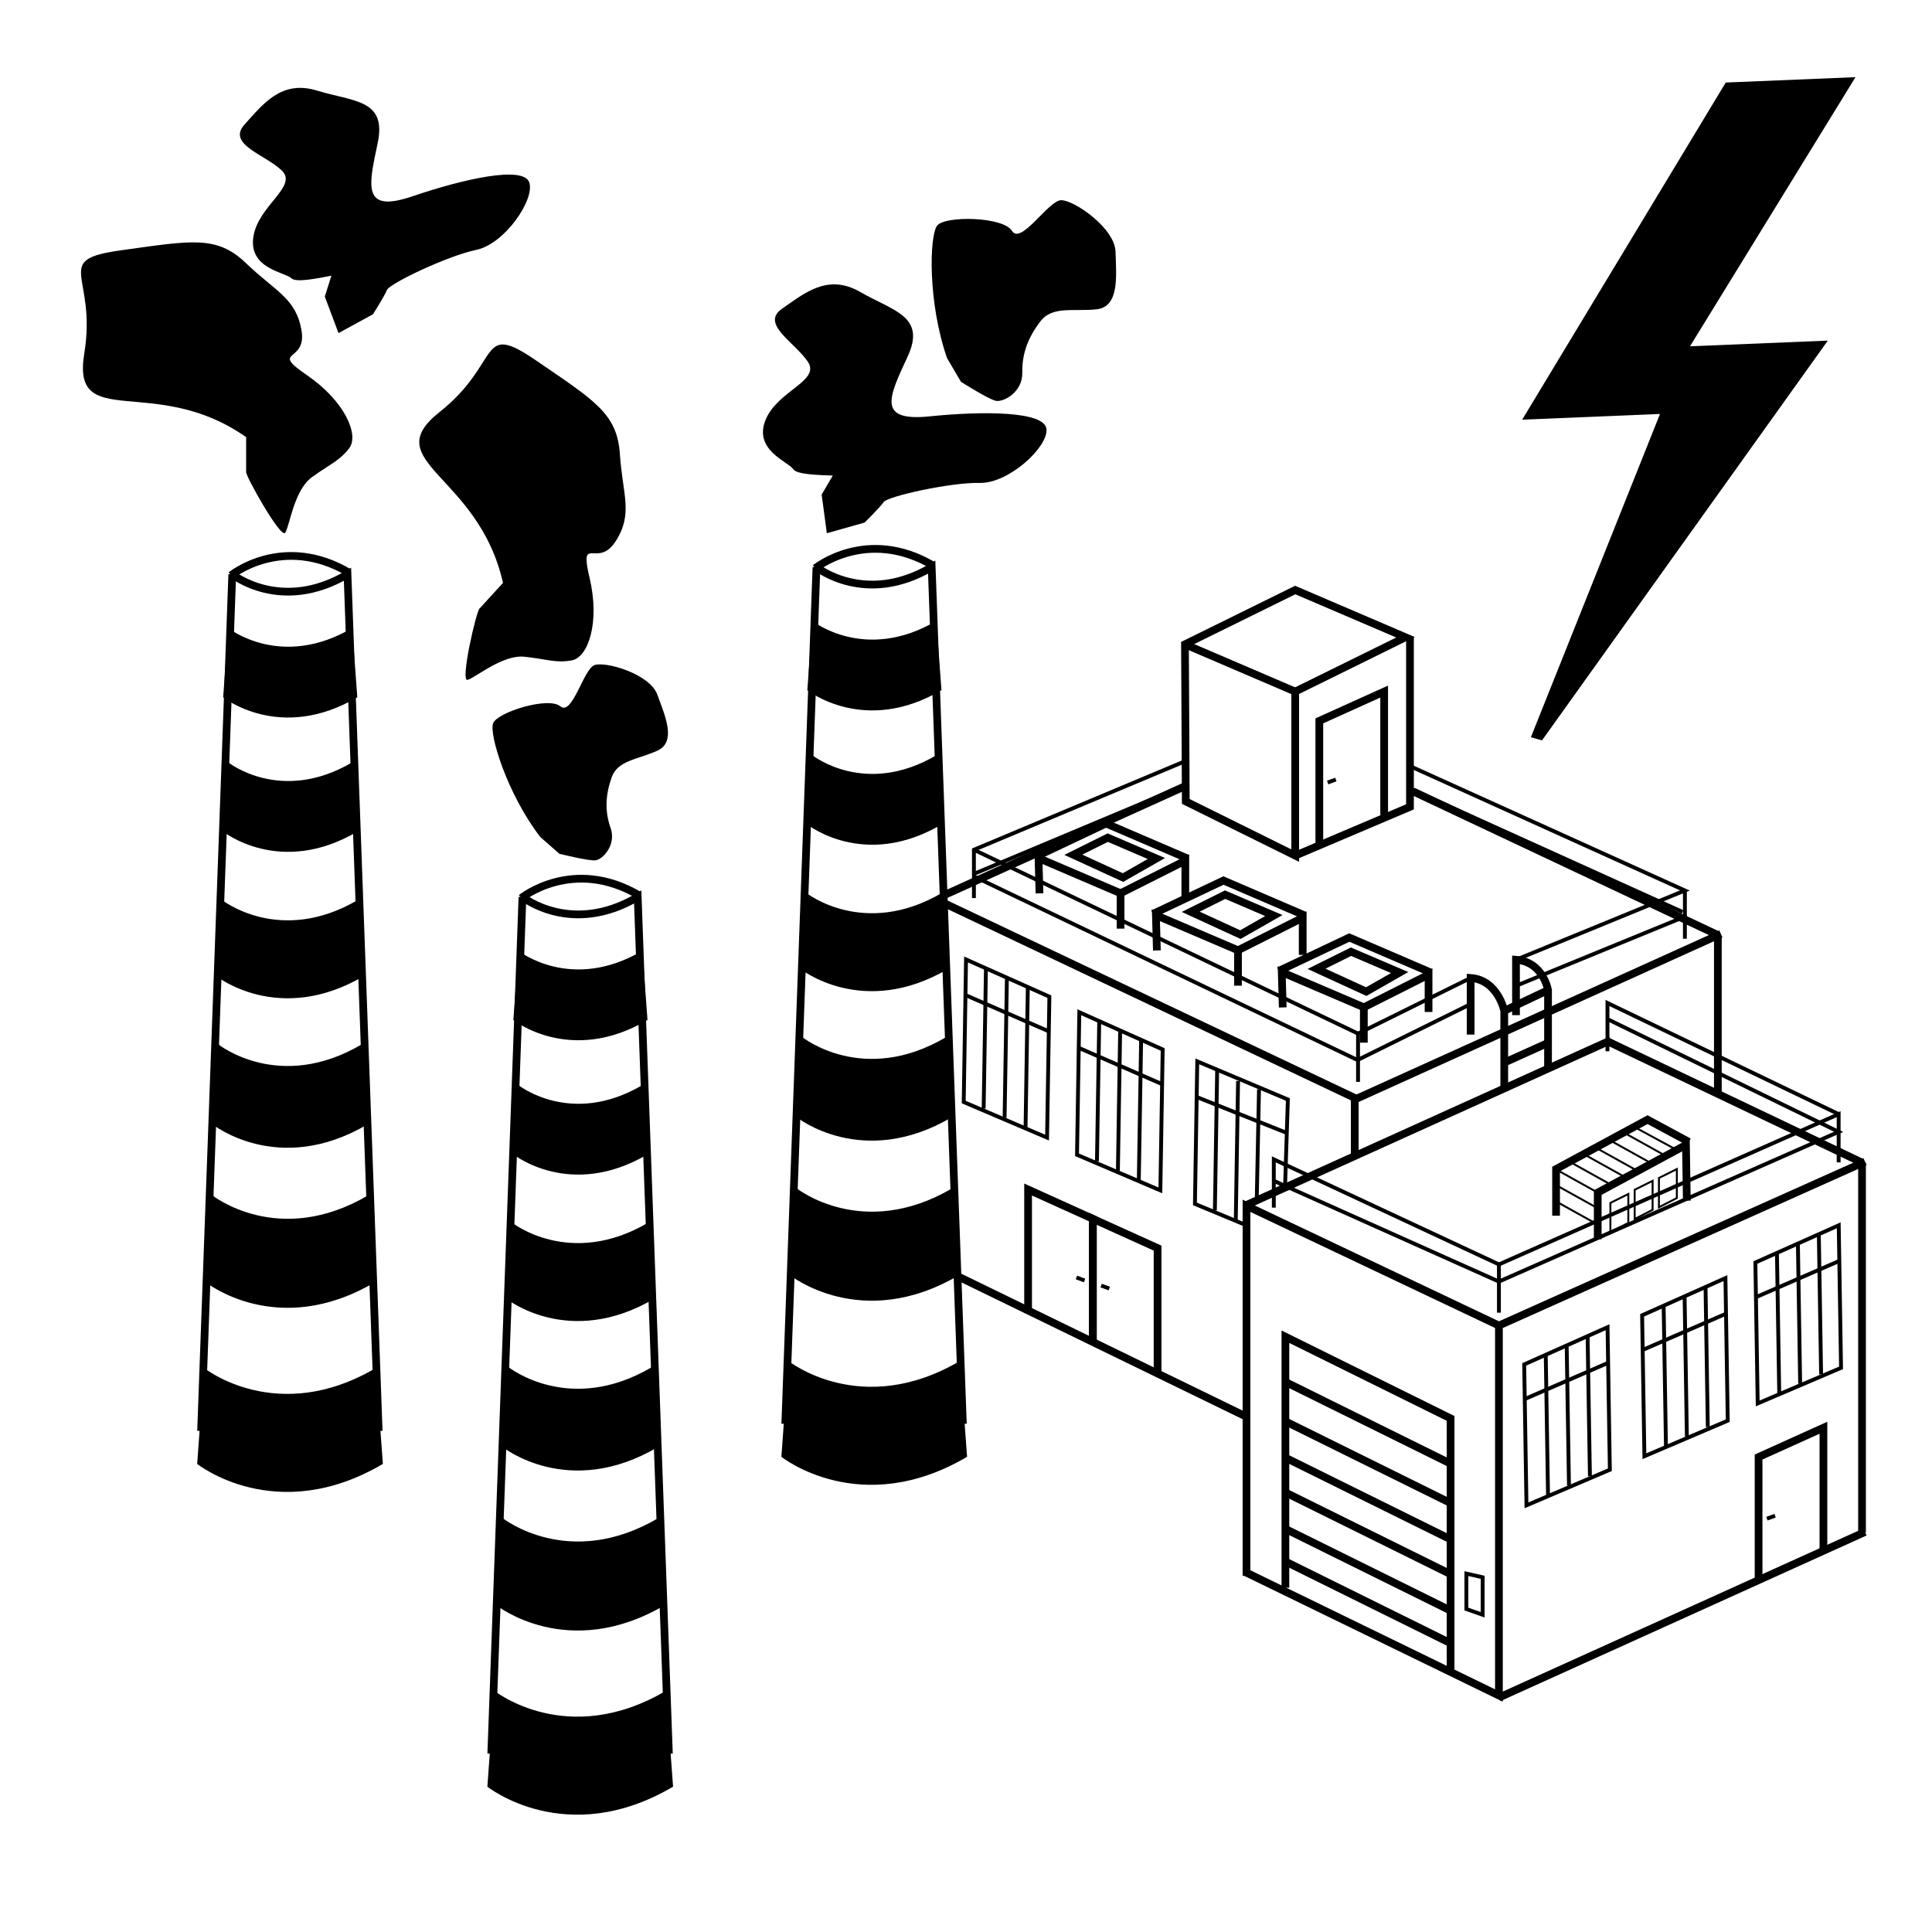 <?xml version="1.0" encoding="utf-8"?>
<!-- Generator: Adobe Illustrator 25.3.0, SVG Export Plug-In . SVG Version: 6.00 Build 0)  -->
<svg version="1.1" xmlns="http://www.w3.org/2000/svg" xmlns:xlink="http://www.w3.org/1999/xlink" x="0px" y="0px"
	 viewBox="0 0 500 500" style="enable-background:new 0 0 500 500;" xml:space="preserve">
<style type="text/css">
	.st0{fill:none;stroke:#000000;stroke-width:2;stroke-miterlimit:10;}
	.st1{fill:none;stroke:#000000;stroke-miterlimit:10;}
	.st2{fill:none;stroke:#000000;stroke-width:0.5;stroke-miterlimit:10;}
</style>
<g id="pipes">
	<g id="pipe">
		<path class="st0" d="M52.04,370.33l8.07-221.7"/>
		<path class="st0" d="M60.11,148.63"/>
		<path class="st0" d="M98,370.33l-8.07-221.7c-17.17,10.12-29.82,0-29.82,0"/>
		<path class="st0" d="M89.93,148.63"/>
		<path class="st0" d="M90.32,148.2c-17.17-10.12-30.51,0.69-30.51,0.69"/>
		<path d="M92.47,215.22c-19.99,11.78-34.71,0-34.71,0l1.3-17.93c0,0,13.62,10.89,32.09,0L92.47,215.22z"/>
		<path d="M94.17,252.59c-22.01,12.97-38.23,0-38.23,0l1.43-19.74c0,0,14.99,12,35.34,0L94.17,252.59z"/>
		<path d="M95.11,290.99c-23.08,13.61-40.09,0-40.09,0l1.5-20.7c0,0,15.72,12.58,37.07,0L95.11,290.99z"/>
		<path d="M92.47,180.46c-19.99,11.78-34.71,0-34.71,0l1.3-17.93c0,0,13.62,10.89,32.09,0L92.47,180.46z"/>
		<path d="M96.94,331.88c-25.13,14.81-43.64,0-43.64,0l1.64-22.54c0,0,17.12,13.69,40.35,0L96.94,331.88z"/>
		<path d="M99.09,378.86c-27.67,16.31-48.06,0-48.06,0l1.8-24.82c0,0,18.85,15.08,44.43,0L99.09,378.86z"/>
	</g>
	<g id="pipe_1_">
		<path class="st0" d="M127.14,453.85l8.07-221.7"/>
		<path class="st0" d="M135.21,232.15"/>
		<path class="st0" d="M173.11,453.85l-8.07-221.7c-17.17,10.12-29.82,0-29.82,0"/>
		<path class="st0" d="M165.03,232.15"/>
		<path class="st0" d="M165.42,231.73c-17.17-10.12-30.51,0.69-30.51,0.69"/>
		<path d="M167.57,298.75c-19.99,11.78-34.71,0-34.71,0l1.3-17.93c0,0,13.62,10.89,32.09,0L167.57,298.75z"/>
		<path d="M169.28,336.12c-22.01,12.97-38.23,0-38.23,0l1.43-19.74c0,0,14.99,12,35.34,0L169.28,336.12z"/>
		<path d="M170.21,374.52c-23.08,13.61-40.09,0-40.09,0l1.5-20.7c0,0,15.72,12.58,37.07,0L170.21,374.52z"/>
		<path d="M167.57,263.98c-19.99,11.78-34.71,0-34.71,0l1.3-17.93c0,0,13.62,10.89,32.09,0L167.57,263.98z"/>
		<path d="M172.05,415.4c-25.13,14.81-43.64,0-43.64,0l1.64-22.54c0,0,17.12,13.69,40.35,0L172.05,415.4z"/>
		<path d="M174.19,462.39c-27.67,16.31-48.06,0-48.06,0l1.8-24.82c0,0,18.85,15.08,44.43,0L174.19,462.39z"/>
	</g>
	<g id="pipe_2_">
		<path class="st0" d="M203.23,368.49l8.07-221.7"/>
		<path class="st0" d="M211.3,146.79"/>
		<path class="st0" d="M249.19,368.49l-8.07-221.7c-17.17,10.12-29.82,0-29.82,0"/>
		<path class="st0" d="M241.12,146.79"/>
		<path class="st0" d="M241.5,146.37c-17.17-10.12-30.51,0.69-30.51,0.69"/>
		<path d="M243.65,213.38c-19.99,11.78-34.71,0-34.71,0l1.3-17.93c0,0,13.62,10.89,32.09,0L243.65,213.38z"/>
		<path d="M245.36,250.75c-22.01,12.97-38.23,0-38.23,0l1.43-19.74c0,0,14.99,12,35.34,0L245.36,250.75z"/>
		<path d="M246.29,289.15c-23.08,13.61-40.09,0-40.09,0l1.5-20.7c0,0,15.72,12.58,37.07,0L246.29,289.15z"/>
		<path d="M243.65,178.62c-19.99,11.78-34.71,0-34.71,0l1.3-17.93c0,0,13.62,10.89,32.09,0L243.65,178.62z"/>
		<path d="M248.13,330.04c-25.13,14.81-43.64,0-43.64,0l1.64-22.54c0,0,17.12,13.69,40.35,0L248.13,330.04z"/>
		<path d="M250.28,377.02c-27.67,16.31-48.06,0-48.06,0l1.8-24.82c0,0,18.85,15.08,44.43,0L250.28,377.02z"/>
	</g>
</g>
<g id="smoke_clouds">
	<path d="M63.7,113.13c-23.62-16.59-45.26-1.12-41.89-21.65S13.1,67.3,31.37,64.77c18.27-2.53,24.74-3.94,32.33,3.37
		s12.93,9,14.34,17.43s-8.43,4.78,1.41,11.53c9.84,6.75,13.49,15.46,10.96,18.84c-2.53,3.37-5.12,4.22-9.73,7.59
		s-5.73,12.65-6.86,14.34c-1.12,1.69-10.4-14.9-10.12-15.74"/>
	<path d="M139.81,216.6c-8.58-11.18-13.24-26.53-12.21-29.39c1.03-2.86,14.29-7.02,17.41-4.42c3.12,2.6,5.98-9.62,8.84-10.66
		c2.86-1.04,14.32,2.27,16.27,7.64c1.94,5.37,5.08,12.2,0,14.51c-5.08,2.31-10.28,2.46-11.84,6.94c-1.56,4.47-1.82,8.63-0.26,13.06
		c1.56,4.42-2.08,8.17-3.9,8.37c-1.82,0.21-9.36-1.7-9.36-1.7"/>
	<path d="M220.2,123.35c-1.01-0.14-2.57-0.2-4.32-0.26c-4.3-0.15-9.69-0.29-10.58-1.66c-1.25-1.93-10.24-4.87-7.24-12.6
		s14.39-10.19,11-15.23c-3.39-5.04-12.37-9.78-6.64-13.72c5.73-3.95,11.77-9.21,20.26-4.29c8.5,4.92,17.1,6.2,12.19,16.75
		s-7.95,16.81,5.77,15.41s29.65-1.36,30.18,3.25s-9.71,14.15-17.28,13.98c-7.57-0.17-23.83,3.48-24.83,4.93
		c-1,1.45-4.95,5.33-4.95,5.33l-9.77,2.76l-1.35-10l4.55-7.76"/>
	<path d="M130.17,150.85c-6.31-28.16-32.73-31.29-16.43-44.2s9.82-23.75,25.04-13.33s20.95,13.73,21.65,24.25
		c0.7,10.52,3.51,15.36-1.12,22.54c-4.63,7.19-9.46-2.14-6.72,9.47c2.74,11.61-0.42,20.52-4.56,21.31
		c-4.14,0.79-6.63-0.33-12.31-0.93c-5.68-0.6-12.75,5.5-14.72,5.99c-1.97,0.49,2.33-18.02,3.11-18.46"/>
	<path d="M245.1,92.69c-5.02-14.39-4.59-31.72-2.56-34.31c2.03-2.59,17.05-2.36,19.37,1.37c2.32,3.73,9.4-7.85,12.69-7.94
		s13.93,7.19,14.1,13.35c0.17,6.17,1.08,14.25-4.92,14.89c-6,0.64-11.39-0.96-14.51,3.1c-3.12,4.06-4.8,8.24-4.7,13.31
		c0.1,5.07-4.91,7.67-6.84,7.27s-9.03-4.92-9.03-4.92"/>
	<path d="M90.4,70.57c-1.01,0.09-2.55,0.38-4.27,0.71c-4.22,0.82-9.51,1.89-10.69,0.75c-1.65-1.6-11.07-2.45-9.88-10.66
		s11.74-13.16,7.31-17.3c-4.43-4.15-14.24-6.76-9.55-11.89s9.4-11.61,18.79-8.72s18.06,2.21,15.63,13.59
		c-2.43,11.38-3.98,18.17,9.08,13.73s28.59-7.97,30.14-3.6s-6.3,15.96-13.71,17.49c-7.41,1.53-22.44,8.73-23.1,10.36
		c-0.65,1.64-3.63,6.3-3.63,6.3l-8.91,4.88l-3.55-9.45l2.7-8.58"/>
</g>
<g id="building">
	<g id="back_box">
		<polyline class="st0" points="445.36,241.69 350.61,284.55 350.61,299.18 		"/>
		<g>
			<line class="st0" x1="248.23" y1="330.48" x2="322.59" y2="366.66"/>
			<line class="st0" x1="444.58" y1="283.04" x2="444.58" y2="242.37"/>
			<line class="st0" x1="244.51" y1="231.59" x2="306.67" y2="203.47"/>
			<line class="st0" x1="365.65" y1="204.79" x2="444.47" y2="241.94"/>
			<line class="st0" x1="244.84" y1="233.98" x2="351.46" y2="284.55"/>
		</g>
		<g id="door_2_">
			<polyline id="door_3_" class="st0" points="282.85,347.78 282.85,315.44 266.07,307.85 266.07,339.82 			"/>
			<line class="st1" x1="280.69" y1="331.39" x2="278.58" y2="330.61"/>
		</g>
		<g id="door_4_">
			<polyline id="door_5_" class="st0" points="299.58,355.35 299.58,323.01 282.8,315.42 282.8,347.39 			"/>
			<line class="st1" x1="287.08" y1="333.47" x2="284.98" y2="332.7"/>
		</g>
		<g id="windows_1_">
			<g>
				<polyline class="st1" points="332.59,306.51 333.3,284.55 309.85,274.68 309.25,311.57 322.59,317.12 				"/>
				<line class="st1" x1="320.41" y1="279.77" x2="319.82" y2="315.68"/>
				<line class="st1" x1="325.83" y1="281.9" x2="325.24" y2="310.73"/>
				<line class="st1" x1="315" y1="276.98" x2="314.41" y2="313.25"/>
				<line class="st1" x1="333.02" y1="293.2" x2="309.86" y2="283.97"/>
			</g>
			<g>
				<polygon class="st1" points="300.9,271.6 300.3,308.07 278.73,298.86 279.33,261.97 				"/>
				<line class="st1" x1="289.89" y1="267.06" x2="289.31" y2="302.97"/>
				<line class="st1" x1="295.32" y1="269.19" x2="294.72" y2="305.62"/>
				<line class="st1" x1="284.48" y1="264.27" x2="283.89" y2="300.54"/>
				<line class="st1" x1="300.58" y1="280.5" x2="279.35" y2="271.26"/>
			</g>
			<g>
				<polygon class="st1" points="271.58,257.94 270.98,294.41 249.41,285.21 250.01,248.31 				"/>
				<line class="st1" x1="260.58" y1="253.41" x2="259.99" y2="289.31"/>
				<line class="st1" x1="266" y1="255.53" x2="265.41" y2="291.96"/>
				<line class="st1" x1="255.16" y1="250.61" x2="254.57" y2="286.89"/>
				<line class="st1" x1="271.27" y1="266.84" x2="250.03" y2="257.6"/>
			</g>
		</g>
		<g id="door_6_">
			<polyline id="door_7_" class="st0" points="358.22,210.94 358.22,178.98 341.44,186.56 341.44,218.91 			"/>
			<line class="st1" x1="343.6" y1="202.51" x2="345.71" y2="201.74"/>
		</g>
		<g>
			<polyline class="st0" points="335.2,178.98 363.74,164.92 335.2,152.7 306.67,166.75 306.88,207.41 335.2,221.43 335.2,178.32 
							"/>
			<path class="st0" d="M363.74,189.91"/>
			<line class="st0" x1="335.2" y1="178.98" x2="306.67" y2="166.75"/>
			<path class="st0" d="M342.44,219.22"/>
			<path class="st0" d="M342.44,219.22"/>
			<polyline class="st0" points="335.2,221.43 364.9,208.81 364.9,164.92 			"/>
		</g>
		<g>
			<g>
				<polyline class="st0" points="269.02,231.2 268.77,222.08 290,231.17 290,240.33 				"/>
				<polyline class="st0" points="290,231.17 306.76,222.74 306.76,232.37 				"/>
				<polyline class="st0" points="268,221.75 286.24,213.12 307.32,222.18 				"/>
				<polygon class="st0" points="277.77,221.21 286.68,216.78 299.27,222.18 290.63,227.11 				"/>
			</g>
			<g>
				<polyline class="st0" points="299.4,245.97 299.15,236.85 320.39,245.93 320.39,255.09 				"/>
				<polyline class="st0" points="320.39,245.93 337.14,237.5 337.14,247.13 				"/>
				<polyline class="st0" points="298.38,236.52 316.63,227.88 337.71,236.94 				"/>
				<polygon class="st0" points="308.15,235.97 317.06,231.54 329.66,236.94 321.01,241.88 				"/>
			</g>
			<g>
				<polyline class="st0" points="331.97,260.72 331.72,251.6 352.96,260.69 352.96,269.84 				"/>
				<polyline class="st0" points="352.96,260.69 369.71,252.25 369.71,261.89 				"/>
				<polyline class="st0" points="330.95,251.27 349.2,242.63 370.28,251.69 				"/>
				<polygon class="st0" points="340.72,250.73 349.63,246.3 362.23,251.69 353.58,256.63 				"/>
			</g>
		</g>
		<g id="safety_border">
			<polyline class="st1" points="252.05,232.41 252.05,219.92 306.67,197.01 			"/>
			<polyline class="st1" points="436.05,242.95 436.05,230.46 364.9,198.27 436.05,230.46 392.34,248.38 			"/>
			<polyline class="st1" points="380.6,253.09 351.46,267.5 351.46,279.99 			"/>
			<line class="st1" x1="252.05" y1="219.92" x2="351.46" y2="267.5"/>
			<g>
				<line class="st1" x1="252.05" y1="226.82" x2="351.46" y2="274.4"/>
				<line class="st1" x1="380.6" y1="259.86" x2="351.46" y2="274.27"/>
				<line class="st1" x1="252.05" y1="226.16" x2="306.67" y2="203.25"/>
				<line class="st1" x1="435.46" y1="236.02" x2="364.31" y2="203.82"/>
				<line class="st1" x1="436.54" y1="237.01" x2="392.83" y2="254.93"/>
			</g>
		</g>
	</g>
	<g id="front_box">
		<g id="box_carcas">
			<polyline class="st0" points="322.13,406.78 387.92,438.8 387.92,343.05 482.66,300.64 			"/>
			<line class="st0" x1="387.92" y1="439.33" x2="482.66" y2="396.47"/>
			<line class="st0" x1="481.89" y1="396.63" x2="481.89" y2="300.88"/>
			<polyline class="st0" points="322.59,407.81 322.59,312.06 387.92,343.05 			"/>
			<line class="st0" x1="322.13" y1="312.06" x2="416.87" y2="269.21"/>
			<line class="st0" x1="415.83" y1="269.4" x2="481.89" y2="300.88"/>
		</g>
		<g id="garage_door">
			<polyline class="st0" points="332.66,410.89 332.66,345.94 375.41,367.08 375.41,432.03 			"/>
			<g>
				<line class="st0" x1="332.78" y1="357.71" x2="375.53" y2="378.85"/>
				<line class="st0" x1="332.66" y1="367.85" x2="375.41" y2="388.99"/>
				<line class="st0" x1="332.78" y1="377.31" x2="375.53" y2="398.45"/>
				<line class="st0" x1="332.62" y1="386.23" x2="375.36" y2="407.37"/>
				<line class="st0" x1="332.62" y1="395.66" x2="375.36" y2="416.8"/>
				<line class="st0" x1="332.5" y1="404.04" x2="375.24" y2="425.18"/>
			</g>
		</g>
		<g id="door_1_">
			<polyline id="door" class="st0" points="455.12,409.43 455.12,377.08 471.9,369.5 471.9,401.46 			"/>
			<line class="st1" x1="457.28" y1="393.03" x2="459.39" y2="392.26"/>
		</g>
		<g id="windows">
			<g>
				<polygon class="st1" points="394.46,353.11 395.05,389.58 416.63,380.37 416.03,343.48 				"/>
				<line class="st1" x1="405.46" y1="348.57" x2="406.05" y2="384.48"/>
				<line class="st1" x1="400.04" y1="350.69" x2="400.63" y2="387.13"/>
				<line class="st1" x1="410.87" y1="345.78" x2="411.47" y2="382.05"/>
				<line class="st1" x1="394.77" y1="362" x2="416.01" y2="352.77"/>
			</g>
			<g>
				<polygon class="st1" points="424.98,340.4 425.57,376.87 447.14,367.66 446.54,330.77 				"/>
				<line class="st1" x1="435.98" y1="335.86" x2="436.56" y2="371.77"/>
				<line class="st1" x1="430.55" y1="337.98" x2="431.15" y2="374.42"/>
				<line class="st1" x1="441.39" y1="333.07" x2="441.98" y2="369.34"/>
				<line class="st1" x1="425.29" y1="349.29" x2="446.52" y2="340.06"/>
			</g>
			<g>
				<polygon class="st1" points="454.29,326.74 454.89,363.21 476.46,354 475.86,317.11 				"/>
				<line class="st1" x1="465.3" y1="322.2" x2="465.88" y2="358.11"/>
				<line class="st1" x1="459.87" y1="324.32" x2="460.47" y2="360.76"/>
				<line class="st1" x1="470.71" y1="319.41" x2="471.3" y2="355.68"/>
				<line class="st1" x1="454.61" y1="335.63" x2="475.84" y2="326.4"/>
			</g>
		</g>
		<polygon id="panel" class="st1" points="379.5,407.25 379.5,416.42 383.71,417.9 383.71,408.2 		"/>
		<g>
			<g id="ventilation">
				<polyline class="st0" points="413.49,320.71 413.49,308.64 436.32,296.31 436.55,310.73 				"/>
				<polyline class="st0" points="402.71,314.62 402.71,302.55 426.38,289.76 437.07,295.53 				"/>
				<g>
					<line class="st2" x1="402.53" y1="302.55" x2="413.49" y2="308.64"/>
					<line class="st2" x1="405.39" y1="300.19" x2="416.36" y2="306.29"/>
					<line class="st2" x1="409.2" y1="298.32" x2="420.17" y2="304.42"/>
					<line class="st2" x1="413.21" y1="297.15" x2="424.18" y2="303.24"/>
					<line class="st2" x1="416.08" y1="294.79" x2="427.04" y2="300.88"/>
					<line class="st2" x1="419.89" y1="292.92" x2="430.85" y2="299.01"/>
					<line class="st2" x1="422.86" y1="291.6" x2="433.89" y2="297.58"/>
					<line class="st2" x1="402.53" y1="306.61" x2="413.49" y2="312.7"/>
					<line class="st2" x1="402.74" y1="310.95" x2="413.71" y2="317.04"/>
				</g>
			</g>
			<polygon class="st2" points="416.77,318.12 416.77,311.31 421.41,309 421.41,316.5 416.77,318.89 			"/>
			<polygon class="st2" points="423.05,314.71 423.05,307.91 427.69,305.6 427.69,313.1 423.05,315.49 			"/>
			<polygon class="st2" points="429.33,311.66 429.33,304.86 433.97,302.55 433.97,310.05 429.33,312.44 			"/>
		</g>
		<g>
			<polyline class="st1" points="387.92,339.72 387.92,327.23 475.84,288.34 475.84,300.83 			"/>
			<polyline class="st1" points="329.66,312.53 329.66,300.04 387.92,327.23 			"/>
			<polyline class="st1" points="416.08,263.78 475.84,292.92 387.92,331.67 329.66,305.6 			"/>
			<polyline class="st1" points="475.84,288.34 416.01,259.57 416.01,272.06 			"/>
		</g>
	</g>
	<g id="ladder">
		<path class="st0" d="M389.3,282.41V261.6c0,0-1.64-7.98-8.7-8.51v14.66"/>
		<path class="st0" d="M400.63,277.05v-20.81c0,0-1.23-7.33-8.29-7.86v14.34"/>
		<line class="st0" x1="389.3" y1="261.6" x2="400.63" y2="256.24"/>
		<line class="st0" x1="389.33" y1="274.99" x2="400.66" y2="269.88"/>
	</g>
</g>
<g id="lightning">
	<polyline points="480.2,19.97 446.62,21.36 393.94,108.61 429.61,107.13 396.19,190.8 399.07,191.61 473.04,88.15 437.37,89.62 
		480.2,19.97 	"/>
</g>
</svg>
